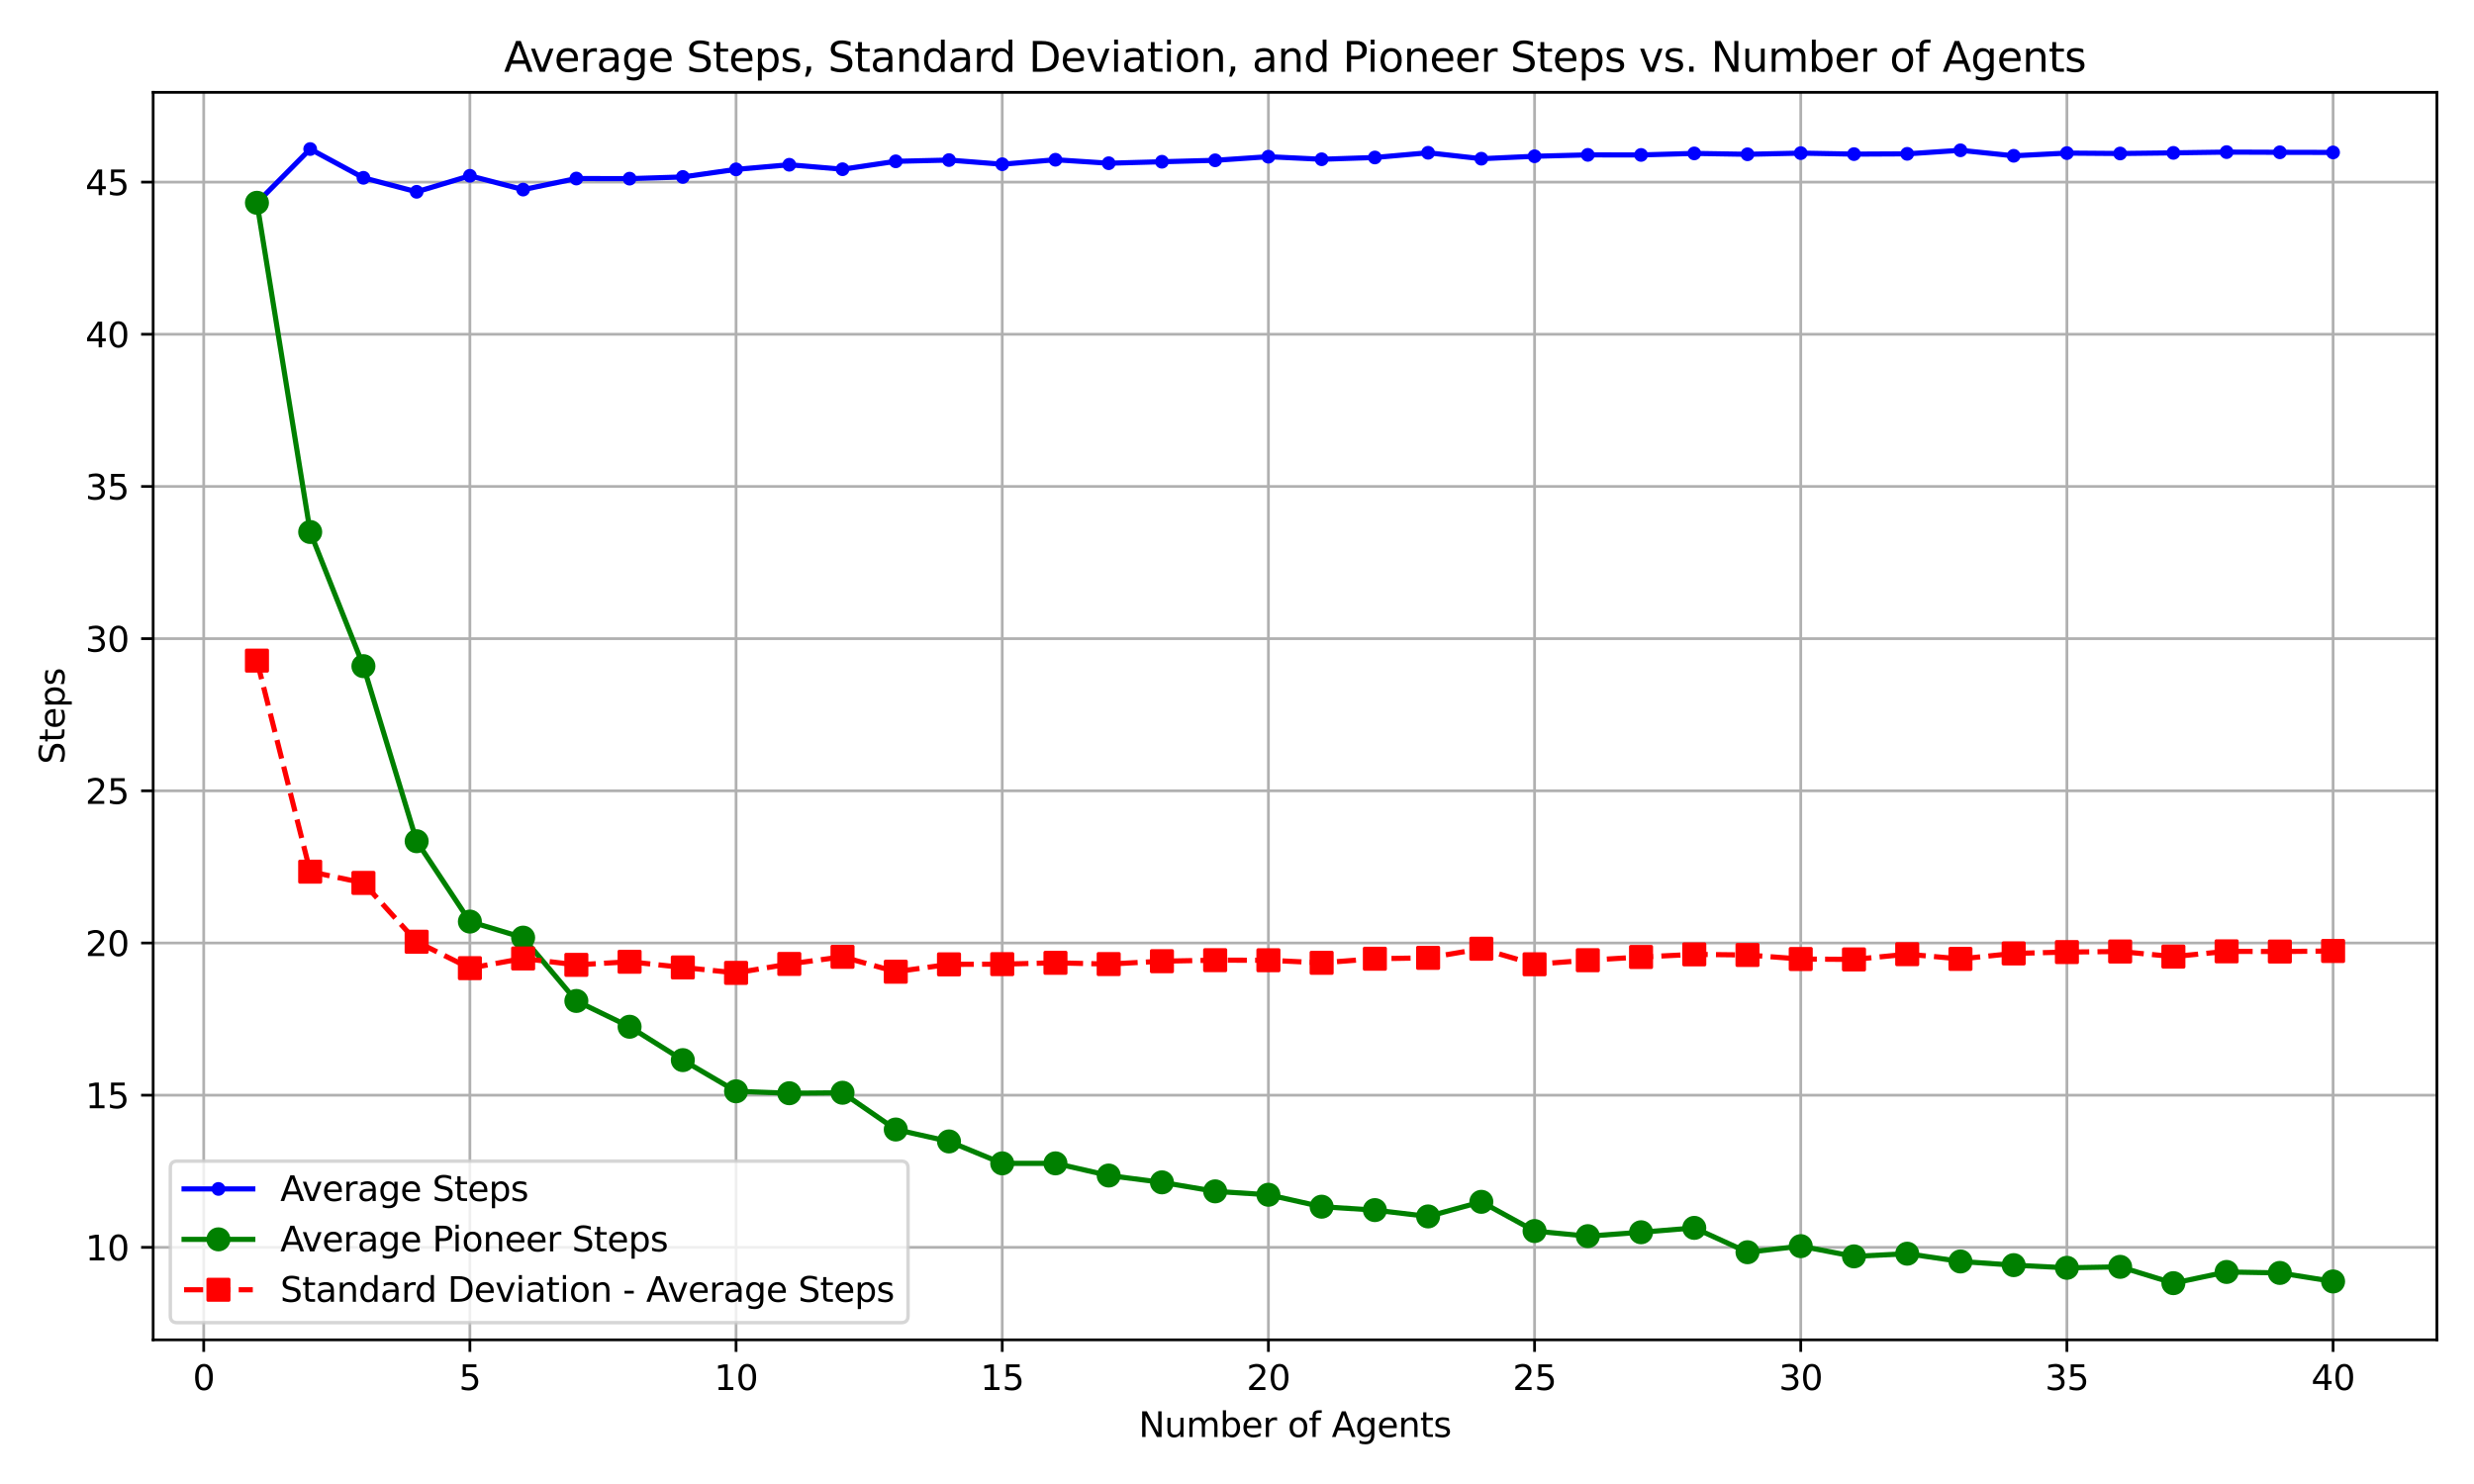 <?xml version="1.0" encoding="utf-8" standalone="no"?>
<!DOCTYPE svg PUBLIC "-//W3C//DTD SVG 1.1//EN"
  "http://www.w3.org/Graphics/SVG/1.1/DTD/svg11.dtd">
<svg xmlns:xlink="http://www.w3.org/1999/xlink" width="720pt" height="432pt" viewBox="0 0 720 432" xmlns="http://www.w3.org/2000/svg" version="1.1">
 <defs>
  <style type="text/css">*{stroke-linejoin: round; stroke-linecap: butt}</style>
 </defs>
 <g id="figure_1">
  <g id="patch_1">
   <path d="M 0 432 
L 720 432 
L 720 0 
L 0 0 
z
" style="fill: #ffffff"/>
  </g>
  <g id="axes_1">
   <g id="patch_2">
    <path d="M 44.57 390.04 
L 709.2 390.04 
L 709.2 26.88 
L 44.57 26.88 
z
" style="fill: #ffffff"/>
   </g>
   <g id="matplotlib.axis_1">
    <g id="xtick_1">
     <g id="line2d_1">
      <path d="M 59.288 390.04 
L 59.288 26.88 
" clip-path="url(#p407f8bd75a)" style="fill: none; stroke: #b0b0b0; stroke-width: 0.8; stroke-linecap: square"/>
     </g>
     <g id="line2d_2">
      <defs>
       <path id="m8f5882a521" d="M 0 0 
L 0 3.5 
" style="stroke: #000000; stroke-width: 0.8"/>
      </defs>
      <g>
       <use xlink:href="#m8f5882a521" x="59.288" y="390.04" style="stroke: #000000; stroke-width: 0.8"/>
      </g>
     </g>
     <g id="text_1">
      <!-- 0 -->
      <g transform="translate(56.107 404.638) scale(0.1 -0.1)">
       <defs>
        <path id="DejaVuSans-30" d="M 2034 4250 
Q 1547 4250 1301 3770 
Q 1056 3291 1056 2328 
Q 1056 1369 1301 889 
Q 1547 409 2034 409 
Q 2525 409 2770 889 
Q 3016 1369 3016 2328 
Q 3016 3291 2770 3770 
Q 2525 4250 2034 4250 
z
M 2034 4750 
Q 2819 4750 3233 4129 
Q 3647 3509 3647 2328 
Q 3647 1150 3233 529 
Q 2819 -91 2034 -91 
Q 1250 -91 836 529 
Q 422 1150 422 2328 
Q 422 3509 836 4129 
Q 1250 4750 2034 4750 
z
" transform="scale(0.016)"/>
       </defs>
       <use xlink:href="#DejaVuSans-30"/>
      </g>
     </g>
    </g>
    <g id="xtick_2">
     <g id="line2d_3">
      <path d="M 136.751 390.04 
L 136.751 26.88 
" clip-path="url(#p407f8bd75a)" style="fill: none; stroke: #b0b0b0; stroke-width: 0.8; stroke-linecap: square"/>
     </g>
     <g id="line2d_4">
      <g>
       <use xlink:href="#m8f5882a521" x="136.751" y="390.04" style="stroke: #000000; stroke-width: 0.8"/>
      </g>
     </g>
     <g id="text_2">
      <!-- 5 -->
      <g transform="translate(133.569 404.638) scale(0.1 -0.1)">
       <defs>
        <path id="DejaVuSans-35" d="M 691 4666 
L 3169 4666 
L 3169 4134 
L 1269 4134 
L 1269 2991 
Q 1406 3038 1543 3061 
Q 1681 3084 1819 3084 
Q 2600 3084 3056 2656 
Q 3513 2228 3513 1497 
Q 3513 744 3044 326 
Q 2575 -91 1722 -91 
Q 1428 -91 1123 -41 
Q 819 9 494 109 
L 494 744 
Q 775 591 1075 516 
Q 1375 441 1709 441 
Q 2250 441 2565 725 
Q 2881 1009 2881 1497 
Q 2881 1984 2565 2268 
Q 2250 2553 1709 2553 
Q 1456 2553 1204 2497 
Q 953 2441 691 2322 
L 691 4666 
z
" transform="scale(0.016)"/>
       </defs>
       <use xlink:href="#DejaVuSans-35"/>
      </g>
     </g>
    </g>
    <g id="xtick_3">
     <g id="line2d_5">
      <path d="M 214.213 390.04 
L 214.213 26.88 
" clip-path="url(#p407f8bd75a)" style="fill: none; stroke: #b0b0b0; stroke-width: 0.8; stroke-linecap: square"/>
     </g>
     <g id="line2d_6">
      <g>
       <use xlink:href="#m8f5882a521" x="214.213" y="390.04" style="stroke: #000000; stroke-width: 0.8"/>
      </g>
     </g>
     <g id="text_3">
      <!-- 10 -->
      <g transform="translate(207.851 404.638) scale(0.1 -0.1)">
       <defs>
        <path id="DejaVuSans-31" d="M 794 531 
L 1825 531 
L 1825 4091 
L 703 3866 
L 703 4441 
L 1819 4666 
L 2450 4666 
L 2450 531 
L 3481 531 
L 3481 0 
L 794 0 
L 794 531 
z
" transform="scale(0.016)"/>
       </defs>
       <use xlink:href="#DejaVuSans-31"/>
       <use xlink:href="#DejaVuSans-30" x="63.623"/>
      </g>
     </g>
    </g>
    <g id="xtick_4">
     <g id="line2d_7">
      <path d="M 291.676 390.04 
L 291.676 26.88 
" clip-path="url(#p407f8bd75a)" style="fill: none; stroke: #b0b0b0; stroke-width: 0.8; stroke-linecap: square"/>
     </g>
     <g id="line2d_8">
      <g>
       <use xlink:href="#m8f5882a521" x="291.676" y="390.04" style="stroke: #000000; stroke-width: 0.8"/>
      </g>
     </g>
     <g id="text_4">
      <!-- 15 -->
      <g transform="translate(285.314 404.638) scale(0.1 -0.1)">
       <use xlink:href="#DejaVuSans-31"/>
       <use xlink:href="#DejaVuSans-35" x="63.623"/>
      </g>
     </g>
    </g>
    <g id="xtick_5">
     <g id="line2d_9">
      <path d="M 369.139 390.04 
L 369.139 26.88 
" clip-path="url(#p407f8bd75a)" style="fill: none; stroke: #b0b0b0; stroke-width: 0.8; stroke-linecap: square"/>
     </g>
     <g id="line2d_10">
      <g>
       <use xlink:href="#m8f5882a521" x="369.139" y="390.04" style="stroke: #000000; stroke-width: 0.8"/>
      </g>
     </g>
     <g id="text_5">
      <!-- 20 -->
      <g transform="translate(362.776 404.638) scale(0.1 -0.1)">
       <defs>
        <path id="DejaVuSans-32" d="M 1228 531 
L 3431 531 
L 3431 0 
L 469 0 
L 469 531 
Q 828 903 1448 1529 
Q 2069 2156 2228 2338 
Q 2531 2678 2651 2914 
Q 2772 3150 2772 3378 
Q 2772 3750 2511 3984 
Q 2250 4219 1831 4219 
Q 1534 4219 1204 4116 
Q 875 4013 500 3803 
L 500 4441 
Q 881 4594 1212 4672 
Q 1544 4750 1819 4750 
Q 2544 4750 2975 4387 
Q 3406 4025 3406 3419 
Q 3406 3131 3298 2873 
Q 3191 2616 2906 2266 
Q 2828 2175 2409 1742 
Q 1991 1309 1228 531 
z
" transform="scale(0.016)"/>
       </defs>
       <use xlink:href="#DejaVuSans-32"/>
       <use xlink:href="#DejaVuSans-30" x="63.623"/>
      </g>
     </g>
    </g>
    <g id="xtick_6">
     <g id="line2d_11">
      <path d="M 446.601 390.04 
L 446.601 26.88 
" clip-path="url(#p407f8bd75a)" style="fill: none; stroke: #b0b0b0; stroke-width: 0.8; stroke-linecap: square"/>
     </g>
     <g id="line2d_12">
      <g>
       <use xlink:href="#m8f5882a521" x="446.601" y="390.04" style="stroke: #000000; stroke-width: 0.8"/>
      </g>
     </g>
     <g id="text_6">
      <!-- 25 -->
      <g transform="translate(440.239 404.638) scale(0.1 -0.1)">
       <use xlink:href="#DejaVuSans-32"/>
       <use xlink:href="#DejaVuSans-35" x="63.623"/>
      </g>
     </g>
    </g>
    <g id="xtick_7">
     <g id="line2d_13">
      <path d="M 524.064 390.04 
L 524.064 26.88 
" clip-path="url(#p407f8bd75a)" style="fill: none; stroke: #b0b0b0; stroke-width: 0.8; stroke-linecap: square"/>
     </g>
     <g id="line2d_14">
      <g>
       <use xlink:href="#m8f5882a521" x="524.064" y="390.04" style="stroke: #000000; stroke-width: 0.8"/>
      </g>
     </g>
     <g id="text_7">
      <!-- 30 -->
      <g transform="translate(517.702 404.638) scale(0.1 -0.1)">
       <defs>
        <path id="DejaVuSans-33" d="M 2597 2516 
Q 3050 2419 3304 2112 
Q 3559 1806 3559 1356 
Q 3559 666 3084 287 
Q 2609 -91 1734 -91 
Q 1441 -91 1130 -33 
Q 819 25 488 141 
L 488 750 
Q 750 597 1062 519 
Q 1375 441 1716 441 
Q 2309 441 2620 675 
Q 2931 909 2931 1356 
Q 2931 1769 2642 2001 
Q 2353 2234 1838 2234 
L 1294 2234 
L 1294 2753 
L 1863 2753 
Q 2328 2753 2575 2939 
Q 2822 3125 2822 3475 
Q 2822 3834 2567 4026 
Q 2313 4219 1838 4219 
Q 1578 4219 1281 4162 
Q 984 4106 628 3988 
L 628 4550 
Q 988 4650 1302 4700 
Q 1616 4750 1894 4750 
Q 2613 4750 3031 4423 
Q 3450 4097 3450 3541 
Q 3450 3153 3228 2886 
Q 3006 2619 2597 2516 
z
" transform="scale(0.016)"/>
       </defs>
       <use xlink:href="#DejaVuSans-33"/>
       <use xlink:href="#DejaVuSans-30" x="63.623"/>
      </g>
     </g>
    </g>
    <g id="xtick_8">
     <g id="line2d_15">
      <path d="M 601.527 390.04 
L 601.527 26.88 
" clip-path="url(#p407f8bd75a)" style="fill: none; stroke: #b0b0b0; stroke-width: 0.8; stroke-linecap: square"/>
     </g>
     <g id="line2d_16">
      <g>
       <use xlink:href="#m8f5882a521" x="601.527" y="390.04" style="stroke: #000000; stroke-width: 0.8"/>
      </g>
     </g>
     <g id="text_8">
      <!-- 35 -->
      <g transform="translate(595.164 404.638) scale(0.1 -0.1)">
       <use xlink:href="#DejaVuSans-33"/>
       <use xlink:href="#DejaVuSans-35" x="63.623"/>
      </g>
     </g>
    </g>
    <g id="xtick_9">
     <g id="line2d_17">
      <path d="M 678.99 390.04 
L 678.99 26.88 
" clip-path="url(#p407f8bd75a)" style="fill: none; stroke: #b0b0b0; stroke-width: 0.8; stroke-linecap: square"/>
     </g>
     <g id="line2d_18">
      <g>
       <use xlink:href="#m8f5882a521" x="678.99" y="390.04" style="stroke: #000000; stroke-width: 0.8"/>
      </g>
     </g>
     <g id="text_9">
      <!-- 40 -->
      <g transform="translate(672.627 404.638) scale(0.1 -0.1)">
       <defs>
        <path id="DejaVuSans-34" d="M 2419 4116 
L 825 1625 
L 2419 1625 
L 2419 4116 
z
M 2253 4666 
L 3047 4666 
L 3047 1625 
L 3713 1625 
L 3713 1100 
L 3047 1100 
L 3047 0 
L 2419 0 
L 2419 1100 
L 313 1100 
L 313 1709 
L 2253 4666 
z
" transform="scale(0.016)"/>
       </defs>
       <use xlink:href="#DejaVuSans-34"/>
       <use xlink:href="#DejaVuSans-30" x="63.623"/>
      </g>
     </g>
    </g>
    <g id="text_10">
     <!-- Number of Agents -->
     <g transform="translate(331.397 418.317) scale(0.1 -0.1)">
      <defs>
       <path id="DejaVuSans-4e" d="M 628 4666 
L 1478 4666 
L 3547 763 
L 3547 4666 
L 4159 4666 
L 4159 0 
L 3309 0 
L 1241 3903 
L 1241 0 
L 628 0 
L 628 4666 
z
" transform="scale(0.016)"/>
       <path id="DejaVuSans-75" d="M 544 1381 
L 544 3500 
L 1119 3500 
L 1119 1403 
Q 1119 906 1312 657 
Q 1506 409 1894 409 
Q 2359 409 2629 706 
Q 2900 1003 2900 1516 
L 2900 3500 
L 3475 3500 
L 3475 0 
L 2900 0 
L 2900 538 
Q 2691 219 2414 64 
Q 2138 -91 1772 -91 
Q 1169 -91 856 284 
Q 544 659 544 1381 
z
M 1991 3584 
L 1991 3584 
z
" transform="scale(0.016)"/>
       <path id="DejaVuSans-6d" d="M 3328 2828 
Q 3544 3216 3844 3400 
Q 4144 3584 4550 3584 
Q 5097 3584 5394 3201 
Q 5691 2819 5691 2113 
L 5691 0 
L 5113 0 
L 5113 2094 
Q 5113 2597 4934 2840 
Q 4756 3084 4391 3084 
Q 3944 3084 3684 2787 
Q 3425 2491 3425 1978 
L 3425 0 
L 2847 0 
L 2847 2094 
Q 2847 2600 2669 2842 
Q 2491 3084 2119 3084 
Q 1678 3084 1418 2786 
Q 1159 2488 1159 1978 
L 1159 0 
L 581 0 
L 581 3500 
L 1159 3500 
L 1159 2956 
Q 1356 3278 1631 3431 
Q 1906 3584 2284 3584 
Q 2666 3584 2933 3390 
Q 3200 3197 3328 2828 
z
" transform="scale(0.016)"/>
       <path id="DejaVuSans-62" d="M 3116 1747 
Q 3116 2381 2855 2742 
Q 2594 3103 2138 3103 
Q 1681 3103 1420 2742 
Q 1159 2381 1159 1747 
Q 1159 1113 1420 752 
Q 1681 391 2138 391 
Q 2594 391 2855 752 
Q 3116 1113 3116 1747 
z
M 1159 2969 
Q 1341 3281 1617 3432 
Q 1894 3584 2278 3584 
Q 2916 3584 3314 3078 
Q 3713 2572 3713 1747 
Q 3713 922 3314 415 
Q 2916 -91 2278 -91 
Q 1894 -91 1617 61 
Q 1341 213 1159 525 
L 1159 0 
L 581 0 
L 581 4863 
L 1159 4863 
L 1159 2969 
z
" transform="scale(0.016)"/>
       <path id="DejaVuSans-65" d="M 3597 1894 
L 3597 1613 
L 953 1613 
Q 991 1019 1311 708 
Q 1631 397 2203 397 
Q 2534 397 2845 478 
Q 3156 559 3463 722 
L 3463 178 
Q 3153 47 2828 -22 
Q 2503 -91 2169 -91 
Q 1331 -91 842 396 
Q 353 884 353 1716 
Q 353 2575 817 3079 
Q 1281 3584 2069 3584 
Q 2775 3584 3186 3129 
Q 3597 2675 3597 1894 
z
M 3022 2063 
Q 3016 2534 2758 2815 
Q 2500 3097 2075 3097 
Q 1594 3097 1305 2825 
Q 1016 2553 972 2059 
L 3022 2063 
z
" transform="scale(0.016)"/>
       <path id="DejaVuSans-72" d="M 2631 2963 
Q 2534 3019 2420 3045 
Q 2306 3072 2169 3072 
Q 1681 3072 1420 2755 
Q 1159 2438 1159 1844 
L 1159 0 
L 581 0 
L 581 3500 
L 1159 3500 
L 1159 2956 
Q 1341 3275 1631 3429 
Q 1922 3584 2338 3584 
Q 2397 3584 2469 3576 
Q 2541 3569 2628 3553 
L 2631 2963 
z
" transform="scale(0.016)"/>
       <path id="DejaVuSans-20" transform="scale(0.016)"/>
       <path id="DejaVuSans-6f" d="M 1959 3097 
Q 1497 3097 1228 2736 
Q 959 2375 959 1747 
Q 959 1119 1226 758 
Q 1494 397 1959 397 
Q 2419 397 2687 759 
Q 2956 1122 2956 1747 
Q 2956 2369 2687 2733 
Q 2419 3097 1959 3097 
z
M 1959 3584 
Q 2709 3584 3137 3096 
Q 3566 2609 3566 1747 
Q 3566 888 3137 398 
Q 2709 -91 1959 -91 
Q 1206 -91 779 398 
Q 353 888 353 1747 
Q 353 2609 779 3096 
Q 1206 3584 1959 3584 
z
" transform="scale(0.016)"/>
       <path id="DejaVuSans-66" d="M 2375 4863 
L 2375 4384 
L 1825 4384 
Q 1516 4384 1395 4259 
Q 1275 4134 1275 3809 
L 1275 3500 
L 2222 3500 
L 2222 3053 
L 1275 3053 
L 1275 0 
L 697 0 
L 697 3053 
L 147 3053 
L 147 3500 
L 697 3500 
L 697 3744 
Q 697 4328 969 4595 
Q 1241 4863 1831 4863 
L 2375 4863 
z
" transform="scale(0.016)"/>
       <path id="DejaVuSans-41" d="M 2188 4044 
L 1331 1722 
L 3047 1722 
L 2188 4044 
z
M 1831 4666 
L 2547 4666 
L 4325 0 
L 3669 0 
L 3244 1197 
L 1141 1197 
L 716 0 
L 50 0 
L 1831 4666 
z
" transform="scale(0.016)"/>
       <path id="DejaVuSans-67" d="M 2906 1791 
Q 2906 2416 2648 2759 
Q 2391 3103 1925 3103 
Q 1463 3103 1205 2759 
Q 947 2416 947 1791 
Q 947 1169 1205 825 
Q 1463 481 1925 481 
Q 2391 481 2648 825 
Q 2906 1169 2906 1791 
z
M 3481 434 
Q 3481 -459 3084 -895 
Q 2688 -1331 1869 -1331 
Q 1566 -1331 1297 -1286 
Q 1028 -1241 775 -1147 
L 775 -588 
Q 1028 -725 1275 -790 
Q 1522 -856 1778 -856 
Q 2344 -856 2625 -561 
Q 2906 -266 2906 331 
L 2906 616 
Q 2728 306 2450 153 
Q 2172 0 1784 0 
Q 1141 0 747 490 
Q 353 981 353 1791 
Q 353 2603 747 3093 
Q 1141 3584 1784 3584 
Q 2172 3584 2450 3431 
Q 2728 3278 2906 2969 
L 2906 3500 
L 3481 3500 
L 3481 434 
z
" transform="scale(0.016)"/>
       <path id="DejaVuSans-6e" d="M 3513 2113 
L 3513 0 
L 2938 0 
L 2938 2094 
Q 2938 2591 2744 2837 
Q 2550 3084 2163 3084 
Q 1697 3084 1428 2787 
Q 1159 2491 1159 1978 
L 1159 0 
L 581 0 
L 581 3500 
L 1159 3500 
L 1159 2956 
Q 1366 3272 1645 3428 
Q 1925 3584 2291 3584 
Q 2894 3584 3203 3211 
Q 3513 2838 3513 2113 
z
" transform="scale(0.016)"/>
       <path id="DejaVuSans-74" d="M 1172 4494 
L 1172 3500 
L 2356 3500 
L 2356 3053 
L 1172 3053 
L 1172 1153 
Q 1172 725 1289 603 
Q 1406 481 1766 481 
L 2356 481 
L 2356 0 
L 1766 0 
Q 1100 0 847 248 
Q 594 497 594 1153 
L 594 3053 
L 172 3053 
L 172 3500 
L 594 3500 
L 594 4494 
L 1172 4494 
z
" transform="scale(0.016)"/>
       <path id="DejaVuSans-73" d="M 2834 3397 
L 2834 2853 
Q 2591 2978 2328 3040 
Q 2066 3103 1784 3103 
Q 1356 3103 1142 2972 
Q 928 2841 928 2578 
Q 928 2378 1081 2264 
Q 1234 2150 1697 2047 
L 1894 2003 
Q 2506 1872 2764 1633 
Q 3022 1394 3022 966 
Q 3022 478 2636 193 
Q 2250 -91 1575 -91 
Q 1294 -91 989 -36 
Q 684 19 347 128 
L 347 722 
Q 666 556 975 473 
Q 1284 391 1588 391 
Q 1994 391 2212 530 
Q 2431 669 2431 922 
Q 2431 1156 2273 1281 
Q 2116 1406 1581 1522 
L 1381 1569 
Q 847 1681 609 1914 
Q 372 2147 372 2553 
Q 372 3047 722 3315 
Q 1072 3584 1716 3584 
Q 2034 3584 2315 3537 
Q 2597 3491 2834 3397 
z
" transform="scale(0.016)"/>
      </defs>
      <use xlink:href="#DejaVuSans-4e"/>
      <use xlink:href="#DejaVuSans-75" x="74.805"/>
      <use xlink:href="#DejaVuSans-6d" x="138.184"/>
      <use xlink:href="#DejaVuSans-62" x="235.596"/>
      <use xlink:href="#DejaVuSans-65" x="299.072"/>
      <use xlink:href="#DejaVuSans-72" x="360.596"/>
      <use xlink:href="#DejaVuSans-20" x="401.709"/>
      <use xlink:href="#DejaVuSans-6f" x="433.496"/>
      <use xlink:href="#DejaVuSans-66" x="494.678"/>
      <use xlink:href="#DejaVuSans-20" x="529.883"/>
      <use xlink:href="#DejaVuSans-41" x="561.67"/>
      <use xlink:href="#DejaVuSans-67" x="630.078"/>
      <use xlink:href="#DejaVuSans-65" x="693.555"/>
      <use xlink:href="#DejaVuSans-6e" x="755.078"/>
      <use xlink:href="#DejaVuSans-74" x="818.457"/>
      <use xlink:href="#DejaVuSans-73" x="857.666"/>
     </g>
    </g>
   </g>
   <g id="matplotlib.axis_2">
    <g id="ytick_1">
     <g id="line2d_19">
      <path d="M 44.57 363.113 
L 709.2 363.113 
" clip-path="url(#p407f8bd75a)" style="fill: none; stroke: #b0b0b0; stroke-width: 0.8; stroke-linecap: square"/>
     </g>
     <g id="line2d_20">
      <defs>
       <path id="maeb63a61d4" d="M 0 0 
L -3.5 0 
" style="stroke: #000000; stroke-width: 0.8"/>
      </defs>
      <g>
       <use xlink:href="#maeb63a61d4" x="44.57" y="363.113" style="stroke: #000000; stroke-width: 0.8"/>
      </g>
     </g>
     <g id="text_11">
      <!-- 10 -->
      <g transform="translate(24.845 366.912) scale(0.1 -0.1)">
       <use xlink:href="#DejaVuSans-31"/>
       <use xlink:href="#DejaVuSans-30" x="63.623"/>
      </g>
     </g>
    </g>
    <g id="ytick_2">
     <g id="line2d_21">
      <path d="M 44.57 318.813 
L 709.2 318.813 
" clip-path="url(#p407f8bd75a)" style="fill: none; stroke: #b0b0b0; stroke-width: 0.8; stroke-linecap: square"/>
     </g>
     <g id="line2d_22">
      <g>
       <use xlink:href="#maeb63a61d4" x="44.57" y="318.813" style="stroke: #000000; stroke-width: 0.8"/>
      </g>
     </g>
     <g id="text_12">
      <!-- 15 -->
      <g transform="translate(24.845 322.612) scale(0.1 -0.1)">
       <use xlink:href="#DejaVuSans-31"/>
       <use xlink:href="#DejaVuSans-35" x="63.623"/>
      </g>
     </g>
    </g>
    <g id="ytick_3">
     <g id="line2d_23">
      <path d="M 44.57 274.512 
L 709.2 274.512 
" clip-path="url(#p407f8bd75a)" style="fill: none; stroke: #b0b0b0; stroke-width: 0.8; stroke-linecap: square"/>
     </g>
     <g id="line2d_24">
      <g>
       <use xlink:href="#maeb63a61d4" x="44.57" y="274.512" style="stroke: #000000; stroke-width: 0.8"/>
      </g>
     </g>
     <g id="text_13">
      <!-- 20 -->
      <g transform="translate(24.845 278.311) scale(0.1 -0.1)">
       <use xlink:href="#DejaVuSans-32"/>
       <use xlink:href="#DejaVuSans-30" x="63.623"/>
      </g>
     </g>
    </g>
    <g id="ytick_4">
     <g id="line2d_25">
      <path d="M 44.57 230.212 
L 709.2 230.212 
" clip-path="url(#p407f8bd75a)" style="fill: none; stroke: #b0b0b0; stroke-width: 0.8; stroke-linecap: square"/>
     </g>
     <g id="line2d_26">
      <g>
       <use xlink:href="#maeb63a61d4" x="44.57" y="230.212" style="stroke: #000000; stroke-width: 0.8"/>
      </g>
     </g>
     <g id="text_14">
      <!-- 25 -->
      <g transform="translate(24.845 234.011) scale(0.1 -0.1)">
       <use xlink:href="#DejaVuSans-32"/>
       <use xlink:href="#DejaVuSans-35" x="63.623"/>
      </g>
     </g>
    </g>
    <g id="ytick_5">
     <g id="line2d_27">
      <path d="M 44.57 185.911 
L 709.2 185.911 
" clip-path="url(#p407f8bd75a)" style="fill: none; stroke: #b0b0b0; stroke-width: 0.8; stroke-linecap: square"/>
     </g>
     <g id="line2d_28">
      <g>
       <use xlink:href="#maeb63a61d4" x="44.57" y="185.911" style="stroke: #000000; stroke-width: 0.8"/>
      </g>
     </g>
     <g id="text_15">
      <!-- 30 -->
      <g transform="translate(24.845 189.71) scale(0.1 -0.1)">
       <use xlink:href="#DejaVuSans-33"/>
       <use xlink:href="#DejaVuSans-30" x="63.623"/>
      </g>
     </g>
    </g>
    <g id="ytick_6">
     <g id="line2d_29">
      <path d="M 44.57 141.61 
L 709.2 141.61 
" clip-path="url(#p407f8bd75a)" style="fill: none; stroke: #b0b0b0; stroke-width: 0.8; stroke-linecap: square"/>
     </g>
     <g id="line2d_30">
      <g>
       <use xlink:href="#maeb63a61d4" x="44.57" y="141.61" style="stroke: #000000; stroke-width: 0.8"/>
      </g>
     </g>
     <g id="text_16">
      <!-- 35 -->
      <g transform="translate(24.845 145.41) scale(0.1 -0.1)">
       <use xlink:href="#DejaVuSans-33"/>
       <use xlink:href="#DejaVuSans-35" x="63.623"/>
      </g>
     </g>
    </g>
    <g id="ytick_7">
     <g id="line2d_31">
      <path d="M 44.57 97.31 
L 709.2 97.31 
" clip-path="url(#p407f8bd75a)" style="fill: none; stroke: #b0b0b0; stroke-width: 0.8; stroke-linecap: square"/>
     </g>
     <g id="line2d_32">
      <g>
       <use xlink:href="#maeb63a61d4" x="44.57" y="97.31" style="stroke: #000000; stroke-width: 0.8"/>
      </g>
     </g>
     <g id="text_17">
      <!-- 40 -->
      <g transform="translate(24.845 101.109) scale(0.1 -0.1)">
       <use xlink:href="#DejaVuSans-34"/>
       <use xlink:href="#DejaVuSans-30" x="63.623"/>
      </g>
     </g>
    </g>
    <g id="ytick_8">
     <g id="line2d_33">
      <path d="M 44.57 53.009 
L 709.2 53.009 
" clip-path="url(#p407f8bd75a)" style="fill: none; stroke: #b0b0b0; stroke-width: 0.8; stroke-linecap: square"/>
     </g>
     <g id="line2d_34">
      <g>
       <use xlink:href="#maeb63a61d4" x="44.57" y="53.009" style="stroke: #000000; stroke-width: 0.8"/>
      </g>
     </g>
     <g id="text_18">
      <!-- 45 -->
      <g transform="translate(24.845 56.809) scale(0.1 -0.1)">
       <use xlink:href="#DejaVuSans-34"/>
       <use xlink:href="#DejaVuSans-35" x="63.623"/>
      </g>
     </g>
    </g>
    <g id="text_19">
     <!-- Steps -->
     <g transform="translate(18.765 222.45) rotate(-90) scale(0.1 -0.1)">
      <defs>
       <path id="DejaVuSans-53" d="M 3425 4513 
L 3425 3897 
Q 3066 4069 2747 4153 
Q 2428 4238 2131 4238 
Q 1616 4238 1336 4038 
Q 1056 3838 1056 3469 
Q 1056 3159 1242 3001 
Q 1428 2844 1947 2747 
L 2328 2669 
Q 3034 2534 3370 2195 
Q 3706 1856 3706 1288 
Q 3706 609 3251 259 
Q 2797 -91 1919 -91 
Q 1588 -91 1214 -16 
Q 841 59 441 206 
L 441 856 
Q 825 641 1194 531 
Q 1563 422 1919 422 
Q 2459 422 2753 634 
Q 3047 847 3047 1241 
Q 3047 1584 2836 1778 
Q 2625 1972 2144 2069 
L 1759 2144 
Q 1053 2284 737 2584 
Q 422 2884 422 3419 
Q 422 4038 858 4394 
Q 1294 4750 2059 4750 
Q 2388 4750 2728 4690 
Q 3069 4631 3425 4513 
z
" transform="scale(0.016)"/>
       <path id="DejaVuSans-70" d="M 1159 525 
L 1159 -1331 
L 581 -1331 
L 581 3500 
L 1159 3500 
L 1159 2969 
Q 1341 3281 1617 3432 
Q 1894 3584 2278 3584 
Q 2916 3584 3314 3078 
Q 3713 2572 3713 1747 
Q 3713 922 3314 415 
Q 2916 -91 2278 -91 
Q 1894 -91 1617 61 
Q 1341 213 1159 525 
z
M 3116 1747 
Q 3116 2381 2855 2742 
Q 2594 3103 2138 3103 
Q 1681 3103 1420 2742 
Q 1159 2381 1159 1747 
Q 1159 1113 1420 752 
Q 1681 391 2138 391 
Q 2594 391 2855 752 
Q 3116 1113 3116 1747 
z
" transform="scale(0.016)"/>
      </defs>
      <use xlink:href="#DejaVuSans-53"/>
      <use xlink:href="#DejaVuSans-74" x="63.477"/>
      <use xlink:href="#DejaVuSans-65" x="102.686"/>
      <use xlink:href="#DejaVuSans-70" x="164.209"/>
      <use xlink:href="#DejaVuSans-73" x="227.686"/>
     </g>
    </g>
   </g>
   <g id="line2d_35">
    <path d="M 74.78 59.034 
L 90.273 43.387 
L 105.766 51.757 
L 121.258 55.836 
L 136.751 51.174 
L 152.243 55.189 
L 167.736 51.971 
L 183.228 52.004 
L 198.721 51.513 
L 214.213 49.306 
L 229.706 47.961 
L 245.198 49.264 
L 260.691 46.963 
L 276.183 46.6 
L 291.676 47.809 
L 307.169 46.504 
L 322.661 47.514 
L 338.154 47.083 
L 353.646 46.667 
L 369.139 45.618 
L 384.631 46.363 
L 400.124 45.846 
L 415.616 44.473 
L 431.109 46.202 
L 446.601 45.49 
L 462.094 45.084 
L 477.587 45.104 
L 493.079 44.659 
L 508.572 44.915 
L 524.064 44.577 
L 539.557 44.863 
L 555.049 44.783 
L 570.542 43.756 
L 586.034 45.353 
L 601.527 44.566 
L 617.019 44.686 
L 632.512 44.501 
L 648.004 44.277 
L 663.497 44.337 
L 678.99 44.375 
" clip-path="url(#p407f8bd75a)" style="fill: none; stroke: #0000ff; stroke-width: 1.5; stroke-linecap: square"/>
    <defs>
     <path id="md46a1a0997" d="M 0 1.5 
C 0.398 1.5 0.779 1.342 1.061 1.061 
C 1.342 0.779 1.5 0.398 1.5 0 
C 1.5 -0.398 1.342 -0.779 1.061 -1.061 
C 0.779 -1.342 0.398 -1.5 0 -1.5 
C -0.398 -1.5 -0.779 -1.342 -1.061 -1.061 
C -1.342 -0.779 -1.5 -0.398 -1.5 0 
C -1.5 0.398 -1.342 0.779 -1.061 1.061 
C -0.779 1.342 -0.398 1.5 0 1.5 
z
" style="stroke: #0000ff"/>
    </defs>
    <g clip-path="url(#p407f8bd75a)">
     <use xlink:href="#md46a1a0997" x="74.78" y="59.034" style="fill: #0000ff; stroke: #0000ff"/>
     <use xlink:href="#md46a1a0997" x="90.273" y="43.387" style="fill: #0000ff; stroke: #0000ff"/>
     <use xlink:href="#md46a1a0997" x="105.766" y="51.757" style="fill: #0000ff; stroke: #0000ff"/>
     <use xlink:href="#md46a1a0997" x="121.258" y="55.836" style="fill: #0000ff; stroke: #0000ff"/>
     <use xlink:href="#md46a1a0997" x="136.751" y="51.174" style="fill: #0000ff; stroke: #0000ff"/>
     <use xlink:href="#md46a1a0997" x="152.243" y="55.189" style="fill: #0000ff; stroke: #0000ff"/>
     <use xlink:href="#md46a1a0997" x="167.736" y="51.971" style="fill: #0000ff; stroke: #0000ff"/>
     <use xlink:href="#md46a1a0997" x="183.228" y="52.004" style="fill: #0000ff; stroke: #0000ff"/>
     <use xlink:href="#md46a1a0997" x="198.721" y="51.513" style="fill: #0000ff; stroke: #0000ff"/>
     <use xlink:href="#md46a1a0997" x="214.213" y="49.306" style="fill: #0000ff; stroke: #0000ff"/>
     <use xlink:href="#md46a1a0997" x="229.706" y="47.961" style="fill: #0000ff; stroke: #0000ff"/>
     <use xlink:href="#md46a1a0997" x="245.198" y="49.264" style="fill: #0000ff; stroke: #0000ff"/>
     <use xlink:href="#md46a1a0997" x="260.691" y="46.963" style="fill: #0000ff; stroke: #0000ff"/>
     <use xlink:href="#md46a1a0997" x="276.183" y="46.6" style="fill: #0000ff; stroke: #0000ff"/>
     <use xlink:href="#md46a1a0997" x="291.676" y="47.809" style="fill: #0000ff; stroke: #0000ff"/>
     <use xlink:href="#md46a1a0997" x="307.169" y="46.504" style="fill: #0000ff; stroke: #0000ff"/>
     <use xlink:href="#md46a1a0997" x="322.661" y="47.514" style="fill: #0000ff; stroke: #0000ff"/>
     <use xlink:href="#md46a1a0997" x="338.154" y="47.083" style="fill: #0000ff; stroke: #0000ff"/>
     <use xlink:href="#md46a1a0997" x="353.646" y="46.667" style="fill: #0000ff; stroke: #0000ff"/>
     <use xlink:href="#md46a1a0997" x="369.139" y="45.618" style="fill: #0000ff; stroke: #0000ff"/>
     <use xlink:href="#md46a1a0997" x="384.631" y="46.363" style="fill: #0000ff; stroke: #0000ff"/>
     <use xlink:href="#md46a1a0997" x="400.124" y="45.846" style="fill: #0000ff; stroke: #0000ff"/>
     <use xlink:href="#md46a1a0997" x="415.616" y="44.473" style="fill: #0000ff; stroke: #0000ff"/>
     <use xlink:href="#md46a1a0997" x="431.109" y="46.202" style="fill: #0000ff; stroke: #0000ff"/>
     <use xlink:href="#md46a1a0997" x="446.601" y="45.49" style="fill: #0000ff; stroke: #0000ff"/>
     <use xlink:href="#md46a1a0997" x="462.094" y="45.084" style="fill: #0000ff; stroke: #0000ff"/>
     <use xlink:href="#md46a1a0997" x="477.587" y="45.104" style="fill: #0000ff; stroke: #0000ff"/>
     <use xlink:href="#md46a1a0997" x="493.079" y="44.659" style="fill: #0000ff; stroke: #0000ff"/>
     <use xlink:href="#md46a1a0997" x="508.572" y="44.915" style="fill: #0000ff; stroke: #0000ff"/>
     <use xlink:href="#md46a1a0997" x="524.064" y="44.577" style="fill: #0000ff; stroke: #0000ff"/>
     <use xlink:href="#md46a1a0997" x="539.557" y="44.863" style="fill: #0000ff; stroke: #0000ff"/>
     <use xlink:href="#md46a1a0997" x="555.049" y="44.783" style="fill: #0000ff; stroke: #0000ff"/>
     <use xlink:href="#md46a1a0997" x="570.542" y="43.756" style="fill: #0000ff; stroke: #0000ff"/>
     <use xlink:href="#md46a1a0997" x="586.034" y="45.353" style="fill: #0000ff; stroke: #0000ff"/>
     <use xlink:href="#md46a1a0997" x="601.527" y="44.566" style="fill: #0000ff; stroke: #0000ff"/>
     <use xlink:href="#md46a1a0997" x="617.019" y="44.686" style="fill: #0000ff; stroke: #0000ff"/>
     <use xlink:href="#md46a1a0997" x="632.512" y="44.501" style="fill: #0000ff; stroke: #0000ff"/>
     <use xlink:href="#md46a1a0997" x="648.004" y="44.277" style="fill: #0000ff; stroke: #0000ff"/>
     <use xlink:href="#md46a1a0997" x="663.497" y="44.337" style="fill: #0000ff; stroke: #0000ff"/>
     <use xlink:href="#md46a1a0997" x="678.99" y="44.375" style="fill: #0000ff; stroke: #0000ff"/>
    </g>
   </g>
   <g id="line2d_36">
    <path d="M 74.78 59.034 
L 90.273 154.865 
L 105.766 193.921 
L 121.258 244.884 
L 136.751 268.275 
L 152.243 272.953 
L 167.736 291.382 
L 183.228 298.895 
L 198.721 308.606 
L 214.213 317.679 
L 229.706 318.246 
L 245.198 318.104 
L 260.691 328.807 
L 276.183 332.28 
L 291.676 338.659 
L 307.169 338.659 
L 322.661 342.203 
L 338.154 344.188 
L 353.646 346.811 
L 369.139 347.803 
L 384.631 351.276 
L 400.124 352.268 
L 415.616 354.111 
L 431.109 349.859 
L 446.601 358.364 
L 462.094 359.853 
L 477.587 358.719 
L 493.079 357.443 
L 508.572 364.531 
L 524.064 362.759 
L 539.557 365.736 
L 555.049 364.956 
L 570.542 367.224 
L 586.034 368.288 
L 601.527 369.067 
L 617.019 368.784 
L 632.512 373.533 
L 648.004 370.272 
L 663.497 370.556 
L 678.99 373.037 
" clip-path="url(#p407f8bd75a)" style="fill: none; stroke: #008000; stroke-width: 1.5; stroke-linecap: square"/>
    <defs>
     <path id="m6d1f55e3a6" d="M 0 3 
C 0.796 3 1.559 2.684 2.121 2.121 
C 2.684 1.559 3 0.796 3 0 
C 3 -0.796 2.684 -1.559 2.121 -2.121 
C 1.559 -2.684 0.796 -3 0 -3 
C -0.796 -3 -1.559 -2.684 -2.121 -2.121 
C -2.684 -1.559 -3 -0.796 -3 0 
C -3 0.796 -2.684 1.559 -2.121 2.121 
C -1.559 2.684 -0.796 3 0 3 
z
" style="stroke: #008000"/>
    </defs>
    <g clip-path="url(#p407f8bd75a)">
     <use xlink:href="#m6d1f55e3a6" x="74.78" y="59.034" style="fill: #008000; stroke: #008000"/>
     <use xlink:href="#m6d1f55e3a6" x="90.273" y="154.865" style="fill: #008000; stroke: #008000"/>
     <use xlink:href="#m6d1f55e3a6" x="105.766" y="193.921" style="fill: #008000; stroke: #008000"/>
     <use xlink:href="#m6d1f55e3a6" x="121.258" y="244.884" style="fill: #008000; stroke: #008000"/>
     <use xlink:href="#m6d1f55e3a6" x="136.751" y="268.275" style="fill: #008000; stroke: #008000"/>
     <use xlink:href="#m6d1f55e3a6" x="152.243" y="272.953" style="fill: #008000; stroke: #008000"/>
     <use xlink:href="#m6d1f55e3a6" x="167.736" y="291.382" style="fill: #008000; stroke: #008000"/>
     <use xlink:href="#m6d1f55e3a6" x="183.228" y="298.895" style="fill: #008000; stroke: #008000"/>
     <use xlink:href="#m6d1f55e3a6" x="198.721" y="308.606" style="fill: #008000; stroke: #008000"/>
     <use xlink:href="#m6d1f55e3a6" x="214.213" y="317.679" style="fill: #008000; stroke: #008000"/>
     <use xlink:href="#m6d1f55e3a6" x="229.706" y="318.246" style="fill: #008000; stroke: #008000"/>
     <use xlink:href="#m6d1f55e3a6" x="245.198" y="318.104" style="fill: #008000; stroke: #008000"/>
     <use xlink:href="#m6d1f55e3a6" x="260.691" y="328.807" style="fill: #008000; stroke: #008000"/>
     <use xlink:href="#m6d1f55e3a6" x="276.183" y="332.28" style="fill: #008000; stroke: #008000"/>
     <use xlink:href="#m6d1f55e3a6" x="291.676" y="338.659" style="fill: #008000; stroke: #008000"/>
     <use xlink:href="#m6d1f55e3a6" x="307.169" y="338.659" style="fill: #008000; stroke: #008000"/>
     <use xlink:href="#m6d1f55e3a6" x="322.661" y="342.203" style="fill: #008000; stroke: #008000"/>
     <use xlink:href="#m6d1f55e3a6" x="338.154" y="344.188" style="fill: #008000; stroke: #008000"/>
     <use xlink:href="#m6d1f55e3a6" x="353.646" y="346.811" style="fill: #008000; stroke: #008000"/>
     <use xlink:href="#m6d1f55e3a6" x="369.139" y="347.803" style="fill: #008000; stroke: #008000"/>
     <use xlink:href="#m6d1f55e3a6" x="384.631" y="351.276" style="fill: #008000; stroke: #008000"/>
     <use xlink:href="#m6d1f55e3a6" x="400.124" y="352.268" style="fill: #008000; stroke: #008000"/>
     <use xlink:href="#m6d1f55e3a6" x="415.616" y="354.111" style="fill: #008000; stroke: #008000"/>
     <use xlink:href="#m6d1f55e3a6" x="431.109" y="349.859" style="fill: #008000; stroke: #008000"/>
     <use xlink:href="#m6d1f55e3a6" x="446.601" y="358.364" style="fill: #008000; stroke: #008000"/>
     <use xlink:href="#m6d1f55e3a6" x="462.094" y="359.853" style="fill: #008000; stroke: #008000"/>
     <use xlink:href="#m6d1f55e3a6" x="477.587" y="358.719" style="fill: #008000; stroke: #008000"/>
     <use xlink:href="#m6d1f55e3a6" x="493.079" y="357.443" style="fill: #008000; stroke: #008000"/>
     <use xlink:href="#m6d1f55e3a6" x="508.572" y="364.531" style="fill: #008000; stroke: #008000"/>
     <use xlink:href="#m6d1f55e3a6" x="524.064" y="362.759" style="fill: #008000; stroke: #008000"/>
     <use xlink:href="#m6d1f55e3a6" x="539.557" y="365.736" style="fill: #008000; stroke: #008000"/>
     <use xlink:href="#m6d1f55e3a6" x="555.049" y="364.956" style="fill: #008000; stroke: #008000"/>
     <use xlink:href="#m6d1f55e3a6" x="570.542" y="367.224" style="fill: #008000; stroke: #008000"/>
     <use xlink:href="#m6d1f55e3a6" x="586.034" y="368.288" style="fill: #008000; stroke: #008000"/>
     <use xlink:href="#m6d1f55e3a6" x="601.527" y="369.067" style="fill: #008000; stroke: #008000"/>
     <use xlink:href="#m6d1f55e3a6" x="617.019" y="368.784" style="fill: #008000; stroke: #008000"/>
     <use xlink:href="#m6d1f55e3a6" x="632.512" y="373.533" style="fill: #008000; stroke: #008000"/>
     <use xlink:href="#m6d1f55e3a6" x="648.004" y="370.272" style="fill: #008000; stroke: #008000"/>
     <use xlink:href="#m6d1f55e3a6" x="663.497" y="370.556" style="fill: #008000; stroke: #008000"/>
     <use xlink:href="#m6d1f55e3a6" x="678.99" y="373.037" style="fill: #008000; stroke: #008000"/>
    </g>
   </g>
   <g id="line2d_37">
    <path d="M 74.78 192.31 
L 90.273 253.748 
L 105.766 257.02 
L 121.258 274.147 
L 136.751 281.834 
L 152.243 279.014 
L 167.736 280.875 
L 183.228 279.971 
L 198.721 281.625 
L 214.213 283.209 
L 229.706 280.608 
L 245.198 278.53 
L 260.691 282.869 
L 276.183 280.731 
L 291.676 280.663 
L 307.169 280.285 
L 322.661 280.646 
L 338.154 279.809 
L 353.646 279.512 
L 369.139 279.535 
L 384.631 280.279 
L 400.124 279.089 
L 415.616 278.833 
L 431.109 276.184 
L 446.601 280.705 
L 462.094 279.527 
L 477.587 278.586 
L 493.079 277.822 
L 508.572 278 
L 524.064 279.174 
L 539.557 279.296 
L 555.049 277.768 
L 570.542 279.144 
L 586.034 277.547 
L 601.527 277.15 
L 617.019 276.986 
L 632.512 278.464 
L 648.004 276.942 
L 663.497 277.001 
L 678.99 276.832 
" clip-path="url(#p407f8bd75a)" style="fill: none; stroke-dasharray: 5.55,2.4; stroke-dashoffset: 0; stroke: #ff0000; stroke-width: 1.5"/>
    <defs>
     <path id="m7b3d0b5265" d="M -3 3 
L 3 3 
L 3 -3 
L -3 -3 
z
" style="stroke: #ff0000; stroke-linejoin: miter"/>
    </defs>
    <g clip-path="url(#p407f8bd75a)">
     <use xlink:href="#m7b3d0b5265" x="74.78" y="192.31" style="fill: #ff0000; stroke: #ff0000; stroke-linejoin: miter"/>
     <use xlink:href="#m7b3d0b5265" x="90.273" y="253.748" style="fill: #ff0000; stroke: #ff0000; stroke-linejoin: miter"/>
     <use xlink:href="#m7b3d0b5265" x="105.766" y="257.02" style="fill: #ff0000; stroke: #ff0000; stroke-linejoin: miter"/>
     <use xlink:href="#m7b3d0b5265" x="121.258" y="274.147" style="fill: #ff0000; stroke: #ff0000; stroke-linejoin: miter"/>
     <use xlink:href="#m7b3d0b5265" x="136.751" y="281.834" style="fill: #ff0000; stroke: #ff0000; stroke-linejoin: miter"/>
     <use xlink:href="#m7b3d0b5265" x="152.243" y="279.014" style="fill: #ff0000; stroke: #ff0000; stroke-linejoin: miter"/>
     <use xlink:href="#m7b3d0b5265" x="167.736" y="280.875" style="fill: #ff0000; stroke: #ff0000; stroke-linejoin: miter"/>
     <use xlink:href="#m7b3d0b5265" x="183.228" y="279.971" style="fill: #ff0000; stroke: #ff0000; stroke-linejoin: miter"/>
     <use xlink:href="#m7b3d0b5265" x="198.721" y="281.625" style="fill: #ff0000; stroke: #ff0000; stroke-linejoin: miter"/>
     <use xlink:href="#m7b3d0b5265" x="214.213" y="283.209" style="fill: #ff0000; stroke: #ff0000; stroke-linejoin: miter"/>
     <use xlink:href="#m7b3d0b5265" x="229.706" y="280.608" style="fill: #ff0000; stroke: #ff0000; stroke-linejoin: miter"/>
     <use xlink:href="#m7b3d0b5265" x="245.198" y="278.53" style="fill: #ff0000; stroke: #ff0000; stroke-linejoin: miter"/>
     <use xlink:href="#m7b3d0b5265" x="260.691" y="282.869" style="fill: #ff0000; stroke: #ff0000; stroke-linejoin: miter"/>
     <use xlink:href="#m7b3d0b5265" x="276.183" y="280.731" style="fill: #ff0000; stroke: #ff0000; stroke-linejoin: miter"/>
     <use xlink:href="#m7b3d0b5265" x="291.676" y="280.663" style="fill: #ff0000; stroke: #ff0000; stroke-linejoin: miter"/>
     <use xlink:href="#m7b3d0b5265" x="307.169" y="280.285" style="fill: #ff0000; stroke: #ff0000; stroke-linejoin: miter"/>
     <use xlink:href="#m7b3d0b5265" x="322.661" y="280.646" style="fill: #ff0000; stroke: #ff0000; stroke-linejoin: miter"/>
     <use xlink:href="#m7b3d0b5265" x="338.154" y="279.809" style="fill: #ff0000; stroke: #ff0000; stroke-linejoin: miter"/>
     <use xlink:href="#m7b3d0b5265" x="353.646" y="279.512" style="fill: #ff0000; stroke: #ff0000; stroke-linejoin: miter"/>
     <use xlink:href="#m7b3d0b5265" x="369.139" y="279.535" style="fill: #ff0000; stroke: #ff0000; stroke-linejoin: miter"/>
     <use xlink:href="#m7b3d0b5265" x="384.631" y="280.279" style="fill: #ff0000; stroke: #ff0000; stroke-linejoin: miter"/>
     <use xlink:href="#m7b3d0b5265" x="400.124" y="279.089" style="fill: #ff0000; stroke: #ff0000; stroke-linejoin: miter"/>
     <use xlink:href="#m7b3d0b5265" x="415.616" y="278.833" style="fill: #ff0000; stroke: #ff0000; stroke-linejoin: miter"/>
     <use xlink:href="#m7b3d0b5265" x="431.109" y="276.184" style="fill: #ff0000; stroke: #ff0000; stroke-linejoin: miter"/>
     <use xlink:href="#m7b3d0b5265" x="446.601" y="280.705" style="fill: #ff0000; stroke: #ff0000; stroke-linejoin: miter"/>
     <use xlink:href="#m7b3d0b5265" x="462.094" y="279.527" style="fill: #ff0000; stroke: #ff0000; stroke-linejoin: miter"/>
     <use xlink:href="#m7b3d0b5265" x="477.587" y="278.586" style="fill: #ff0000; stroke: #ff0000; stroke-linejoin: miter"/>
     <use xlink:href="#m7b3d0b5265" x="493.079" y="277.822" style="fill: #ff0000; stroke: #ff0000; stroke-linejoin: miter"/>
     <use xlink:href="#m7b3d0b5265" x="508.572" y="278" style="fill: #ff0000; stroke: #ff0000; stroke-linejoin: miter"/>
     <use xlink:href="#m7b3d0b5265" x="524.064" y="279.174" style="fill: #ff0000; stroke: #ff0000; stroke-linejoin: miter"/>
     <use xlink:href="#m7b3d0b5265" x="539.557" y="279.296" style="fill: #ff0000; stroke: #ff0000; stroke-linejoin: miter"/>
     <use xlink:href="#m7b3d0b5265" x="555.049" y="277.768" style="fill: #ff0000; stroke: #ff0000; stroke-linejoin: miter"/>
     <use xlink:href="#m7b3d0b5265" x="570.542" y="279.144" style="fill: #ff0000; stroke: #ff0000; stroke-linejoin: miter"/>
     <use xlink:href="#m7b3d0b5265" x="586.034" y="277.547" style="fill: #ff0000; stroke: #ff0000; stroke-linejoin: miter"/>
     <use xlink:href="#m7b3d0b5265" x="601.527" y="277.15" style="fill: #ff0000; stroke: #ff0000; stroke-linejoin: miter"/>
     <use xlink:href="#m7b3d0b5265" x="617.019" y="276.986" style="fill: #ff0000; stroke: #ff0000; stroke-linejoin: miter"/>
     <use xlink:href="#m7b3d0b5265" x="632.512" y="278.464" style="fill: #ff0000; stroke: #ff0000; stroke-linejoin: miter"/>
     <use xlink:href="#m7b3d0b5265" x="648.004" y="276.942" style="fill: #ff0000; stroke: #ff0000; stroke-linejoin: miter"/>
     <use xlink:href="#m7b3d0b5265" x="663.497" y="277.001" style="fill: #ff0000; stroke: #ff0000; stroke-linejoin: miter"/>
     <use xlink:href="#m7b3d0b5265" x="678.99" y="276.832" style="fill: #ff0000; stroke: #ff0000; stroke-linejoin: miter"/>
    </g>
   </g>
   <g id="patch_3">
    <path d="M 44.57 390.04 
L 44.57 26.88 
" style="fill: none; stroke: #000000; stroke-width: 0.8; stroke-linejoin: miter; stroke-linecap: square"/>
   </g>
   <g id="patch_4">
    <path d="M 709.2 390.04 
L 709.2 26.88 
" style="fill: none; stroke: #000000; stroke-width: 0.8; stroke-linejoin: miter; stroke-linecap: square"/>
   </g>
   <g id="patch_5">
    <path d="M 44.57 390.04 
L 709.2 390.04 
" style="fill: none; stroke: #000000; stroke-width: 0.8; stroke-linejoin: miter; stroke-linecap: square"/>
   </g>
   <g id="patch_6">
    <path d="M 44.57 26.88 
L 709.2 26.88 
" style="fill: none; stroke: #000000; stroke-width: 0.8; stroke-linejoin: miter; stroke-linecap: square"/>
   </g>
   <g id="text_20">
    <!-- Average Steps, Standard Deviation, and Pioneer Steps vs. Number of Agents -->
    <g transform="translate(146.673 20.88) scale(0.12 -0.12)">
     <defs>
      <path id="DejaVuSans-76" d="M 191 3500 
L 800 3500 
L 1894 563 
L 2988 3500 
L 3597 3500 
L 2284 0 
L 1503 0 
L 191 3500 
z
" transform="scale(0.016)"/>
      <path id="DejaVuSans-61" d="M 2194 1759 
Q 1497 1759 1228 1600 
Q 959 1441 959 1056 
Q 959 750 1161 570 
Q 1363 391 1709 391 
Q 2188 391 2477 730 
Q 2766 1069 2766 1631 
L 2766 1759 
L 2194 1759 
z
M 3341 1997 
L 3341 0 
L 2766 0 
L 2766 531 
Q 2569 213 2275 61 
Q 1981 -91 1556 -91 
Q 1019 -91 701 211 
Q 384 513 384 1019 
Q 384 1609 779 1909 
Q 1175 2209 1959 2209 
L 2766 2209 
L 2766 2266 
Q 2766 2663 2505 2880 
Q 2244 3097 1772 3097 
Q 1472 3097 1187 3025 
Q 903 2953 641 2809 
L 641 3341 
Q 956 3463 1253 3523 
Q 1550 3584 1831 3584 
Q 2591 3584 2966 3190 
Q 3341 2797 3341 1997 
z
" transform="scale(0.016)"/>
      <path id="DejaVuSans-2c" d="M 750 794 
L 1409 794 
L 1409 256 
L 897 -744 
L 494 -744 
L 750 256 
L 750 794 
z
" transform="scale(0.016)"/>
      <path id="DejaVuSans-64" d="M 2906 2969 
L 2906 4863 
L 3481 4863 
L 3481 0 
L 2906 0 
L 2906 525 
Q 2725 213 2448 61 
Q 2172 -91 1784 -91 
Q 1150 -91 751 415 
Q 353 922 353 1747 
Q 353 2572 751 3078 
Q 1150 3584 1784 3584 
Q 2172 3584 2448 3432 
Q 2725 3281 2906 2969 
z
M 947 1747 
Q 947 1113 1208 752 
Q 1469 391 1925 391 
Q 2381 391 2643 752 
Q 2906 1113 2906 1747 
Q 2906 2381 2643 2742 
Q 2381 3103 1925 3103 
Q 1469 3103 1208 2742 
Q 947 2381 947 1747 
z
" transform="scale(0.016)"/>
      <path id="DejaVuSans-44" d="M 1259 4147 
L 1259 519 
L 2022 519 
Q 2988 519 3436 956 
Q 3884 1394 3884 2338 
Q 3884 3275 3436 3711 
Q 2988 4147 2022 4147 
L 1259 4147 
z
M 628 4666 
L 1925 4666 
Q 3281 4666 3915 4102 
Q 4550 3538 4550 2338 
Q 4550 1131 3912 565 
Q 3275 0 1925 0 
L 628 0 
L 628 4666 
z
" transform="scale(0.016)"/>
      <path id="DejaVuSans-69" d="M 603 3500 
L 1178 3500 
L 1178 0 
L 603 0 
L 603 3500 
z
M 603 4863 
L 1178 4863 
L 1178 4134 
L 603 4134 
L 603 4863 
z
" transform="scale(0.016)"/>
      <path id="DejaVuSans-50" d="M 1259 4147 
L 1259 2394 
L 2053 2394 
Q 2494 2394 2734 2622 
Q 2975 2850 2975 3272 
Q 2975 3691 2734 3919 
Q 2494 4147 2053 4147 
L 1259 4147 
z
M 628 4666 
L 2053 4666 
Q 2838 4666 3239 4311 
Q 3641 3956 3641 3272 
Q 3641 2581 3239 2228 
Q 2838 1875 2053 1875 
L 1259 1875 
L 1259 0 
L 628 0 
L 628 4666 
z
" transform="scale(0.016)"/>
      <path id="DejaVuSans-2e" d="M 684 794 
L 1344 794 
L 1344 0 
L 684 0 
L 684 794 
z
" transform="scale(0.016)"/>
     </defs>
     <use xlink:href="#DejaVuSans-41"/>
     <use xlink:href="#DejaVuSans-76" x="62.533"/>
     <use xlink:href="#DejaVuSans-65" x="121.713"/>
     <use xlink:href="#DejaVuSans-72" x="183.236"/>
     <use xlink:href="#DejaVuSans-61" x="224.35"/>
     <use xlink:href="#DejaVuSans-67" x="285.629"/>
     <use xlink:href="#DejaVuSans-65" x="349.105"/>
     <use xlink:href="#DejaVuSans-20" x="410.629"/>
     <use xlink:href="#DejaVuSans-53" x="442.416"/>
     <use xlink:href="#DejaVuSans-74" x="505.893"/>
     <use xlink:href="#DejaVuSans-65" x="545.102"/>
     <use xlink:href="#DejaVuSans-70" x="606.625"/>
     <use xlink:href="#DejaVuSans-73" x="670.102"/>
     <use xlink:href="#DejaVuSans-2c" x="722.201"/>
     <use xlink:href="#DejaVuSans-20" x="753.988"/>
     <use xlink:href="#DejaVuSans-53" x="785.775"/>
     <use xlink:href="#DejaVuSans-74" x="849.252"/>
     <use xlink:href="#DejaVuSans-61" x="888.461"/>
     <use xlink:href="#DejaVuSans-6e" x="949.74"/>
     <use xlink:href="#DejaVuSans-64" x="1013.119"/>
     <use xlink:href="#DejaVuSans-61" x="1076.596"/>
     <use xlink:href="#DejaVuSans-72" x="1137.875"/>
     <use xlink:href="#DejaVuSans-64" x="1177.238"/>
     <use xlink:href="#DejaVuSans-20" x="1240.715"/>
     <use xlink:href="#DejaVuSans-44" x="1272.502"/>
     <use xlink:href="#DejaVuSans-65" x="1349.504"/>
     <use xlink:href="#DejaVuSans-76" x="1411.027"/>
     <use xlink:href="#DejaVuSans-69" x="1470.207"/>
     <use xlink:href="#DejaVuSans-61" x="1497.99"/>
     <use xlink:href="#DejaVuSans-74" x="1559.27"/>
     <use xlink:href="#DejaVuSans-69" x="1598.479"/>
     <use xlink:href="#DejaVuSans-6f" x="1626.262"/>
     <use xlink:href="#DejaVuSans-6e" x="1687.443"/>
     <use xlink:href="#DejaVuSans-2c" x="1750.822"/>
     <use xlink:href="#DejaVuSans-20" x="1782.609"/>
     <use xlink:href="#DejaVuSans-61" x="1814.396"/>
     <use xlink:href="#DejaVuSans-6e" x="1875.676"/>
     <use xlink:href="#DejaVuSans-64" x="1939.055"/>
     <use xlink:href="#DejaVuSans-20" x="2002.531"/>
     <use xlink:href="#DejaVuSans-50" x="2034.318"/>
     <use xlink:href="#DejaVuSans-69" x="2092.371"/>
     <use xlink:href="#DejaVuSans-6f" x="2120.154"/>
     <use xlink:href="#DejaVuSans-6e" x="2181.336"/>
     <use xlink:href="#DejaVuSans-65" x="2244.715"/>
     <use xlink:href="#DejaVuSans-65" x="2306.238"/>
     <use xlink:href="#DejaVuSans-72" x="2367.762"/>
     <use xlink:href="#DejaVuSans-20" x="2408.875"/>
     <use xlink:href="#DejaVuSans-53" x="2440.662"/>
     <use xlink:href="#DejaVuSans-74" x="2504.139"/>
     <use xlink:href="#DejaVuSans-65" x="2543.348"/>
     <use xlink:href="#DejaVuSans-70" x="2604.871"/>
     <use xlink:href="#DejaVuSans-73" x="2668.348"/>
     <use xlink:href="#DejaVuSans-20" x="2720.447"/>
     <use xlink:href="#DejaVuSans-76" x="2752.234"/>
     <use xlink:href="#DejaVuSans-73" x="2811.414"/>
     <use xlink:href="#DejaVuSans-2e" x="2863.514"/>
     <use xlink:href="#DejaVuSans-20" x="2895.301"/>
     <use xlink:href="#DejaVuSans-4e" x="2927.088"/>
     <use xlink:href="#DejaVuSans-75" x="3001.893"/>
     <use xlink:href="#DejaVuSans-6d" x="3065.271"/>
     <use xlink:href="#DejaVuSans-62" x="3162.684"/>
     <use xlink:href="#DejaVuSans-65" x="3226.16"/>
     <use xlink:href="#DejaVuSans-72" x="3287.684"/>
     <use xlink:href="#DejaVuSans-20" x="3328.797"/>
     <use xlink:href="#DejaVuSans-6f" x="3360.584"/>
     <use xlink:href="#DejaVuSans-66" x="3421.766"/>
     <use xlink:href="#DejaVuSans-20" x="3456.971"/>
     <use xlink:href="#DejaVuSans-41" x="3488.758"/>
     <use xlink:href="#DejaVuSans-67" x="3557.166"/>
     <use xlink:href="#DejaVuSans-65" x="3620.643"/>
     <use xlink:href="#DejaVuSans-6e" x="3682.166"/>
     <use xlink:href="#DejaVuSans-74" x="3745.545"/>
     <use xlink:href="#DejaVuSans-73" x="3784.754"/>
    </g>
   </g>
   <g id="legend_1">
    <g id="patch_7">
     <path d="M 51.57 385.04 
L 262.264 385.04 
Q 264.264 385.04 264.264 383.04 
L 264.264 340.006 
Q 264.264 338.006 262.264 338.006 
L 51.57 338.006 
Q 49.57 338.006 49.57 340.006 
L 49.57 383.04 
Q 49.57 385.04 51.57 385.04 
z
" style="fill: #ffffff; opacity: 0.8; stroke: #cccccc; stroke-linejoin: miter"/>
    </g>
    <g id="line2d_38">
     <path d="M 53.57 346.104 
L 63.57 346.104 
L 73.57 346.104 
" style="fill: none; stroke: #0000ff; stroke-width: 1.5; stroke-linecap: square"/>
     <g>
      <use xlink:href="#md46a1a0997" x="63.57" y="346.104" style="fill: #0000ff; stroke: #0000ff"/>
     </g>
    </g>
    <g id="text_21">
     <!-- Average Steps -->
     <g transform="translate(81.57 349.604) scale(0.1 -0.1)">
      <use xlink:href="#DejaVuSans-41"/>
      <use xlink:href="#DejaVuSans-76" x="62.533"/>
      <use xlink:href="#DejaVuSans-65" x="121.713"/>
      <use xlink:href="#DejaVuSans-72" x="183.236"/>
      <use xlink:href="#DejaVuSans-61" x="224.35"/>
      <use xlink:href="#DejaVuSans-67" x="285.629"/>
      <use xlink:href="#DejaVuSans-65" x="349.105"/>
      <use xlink:href="#DejaVuSans-20" x="410.629"/>
      <use xlink:href="#DejaVuSans-53" x="442.416"/>
      <use xlink:href="#DejaVuSans-74" x="505.893"/>
      <use xlink:href="#DejaVuSans-65" x="545.102"/>
      <use xlink:href="#DejaVuSans-70" x="606.625"/>
      <use xlink:href="#DejaVuSans-73" x="670.102"/>
     </g>
    </g>
    <g id="line2d_39">
     <path d="M 53.57 360.782 
L 63.57 360.782 
L 73.57 360.782 
" style="fill: none; stroke: #008000; stroke-width: 1.5; stroke-linecap: square"/>
     <g>
      <use xlink:href="#m6d1f55e3a6" x="63.57" y="360.782" style="fill: #008000; stroke: #008000"/>
     </g>
    </g>
    <g id="text_22">
     <!-- Average Pioneer Steps -->
     <g transform="translate(81.57 364.282) scale(0.1 -0.1)">
      <use xlink:href="#DejaVuSans-41"/>
      <use xlink:href="#DejaVuSans-76" x="62.533"/>
      <use xlink:href="#DejaVuSans-65" x="121.713"/>
      <use xlink:href="#DejaVuSans-72" x="183.236"/>
      <use xlink:href="#DejaVuSans-61" x="224.35"/>
      <use xlink:href="#DejaVuSans-67" x="285.629"/>
      <use xlink:href="#DejaVuSans-65" x="349.105"/>
      <use xlink:href="#DejaVuSans-20" x="410.629"/>
      <use xlink:href="#DejaVuSans-50" x="442.416"/>
      <use xlink:href="#DejaVuSans-69" x="500.469"/>
      <use xlink:href="#DejaVuSans-6f" x="528.252"/>
      <use xlink:href="#DejaVuSans-6e" x="589.434"/>
      <use xlink:href="#DejaVuSans-65" x="652.812"/>
      <use xlink:href="#DejaVuSans-65" x="714.336"/>
      <use xlink:href="#DejaVuSans-72" x="775.859"/>
      <use xlink:href="#DejaVuSans-20" x="816.973"/>
      <use xlink:href="#DejaVuSans-53" x="848.76"/>
      <use xlink:href="#DejaVuSans-74" x="912.236"/>
      <use xlink:href="#DejaVuSans-65" x="951.445"/>
      <use xlink:href="#DejaVuSans-70" x="1012.969"/>
      <use xlink:href="#DejaVuSans-73" x="1076.445"/>
     </g>
    </g>
    <g id="line2d_40">
     <path d="M 53.57 375.46 
L 63.57 375.46 
L 73.57 375.46 
" style="fill: none; stroke-dasharray: 5.55,2.4; stroke-dashoffset: 0; stroke: #ff0000; stroke-width: 1.5"/>
     <g>
      <use xlink:href="#m7b3d0b5265" x="63.57" y="375.46" style="fill: #ff0000; stroke: #ff0000; stroke-linejoin: miter"/>
     </g>
    </g>
    <g id="text_23">
     <!-- Standard Deviation - Average Steps -->
     <g transform="translate(81.57 378.96) scale(0.1 -0.1)">
      <defs>
       <path id="DejaVuSans-2d" d="M 313 2009 
L 1997 2009 
L 1997 1497 
L 313 1497 
L 313 2009 
z
" transform="scale(0.016)"/>
      </defs>
      <use xlink:href="#DejaVuSans-53"/>
      <use xlink:href="#DejaVuSans-74" x="63.477"/>
      <use xlink:href="#DejaVuSans-61" x="102.686"/>
      <use xlink:href="#DejaVuSans-6e" x="163.965"/>
      <use xlink:href="#DejaVuSans-64" x="227.344"/>
      <use xlink:href="#DejaVuSans-61" x="290.82"/>
      <use xlink:href="#DejaVuSans-72" x="352.1"/>
      <use xlink:href="#DejaVuSans-64" x="391.463"/>
      <use xlink:href="#DejaVuSans-20" x="454.939"/>
      <use xlink:href="#DejaVuSans-44" x="486.727"/>
      <use xlink:href="#DejaVuSans-65" x="563.729"/>
      <use xlink:href="#DejaVuSans-76" x="625.252"/>
      <use xlink:href="#DejaVuSans-69" x="684.432"/>
      <use xlink:href="#DejaVuSans-61" x="712.215"/>
      <use xlink:href="#DejaVuSans-74" x="773.494"/>
      <use xlink:href="#DejaVuSans-69" x="812.703"/>
      <use xlink:href="#DejaVuSans-6f" x="840.486"/>
      <use xlink:href="#DejaVuSans-6e" x="901.668"/>
      <use xlink:href="#DejaVuSans-20" x="965.047"/>
      <use xlink:href="#DejaVuSans-2d" x="996.834"/>
      <use xlink:href="#DejaVuSans-20" x="1032.918"/>
      <use xlink:href="#DejaVuSans-41" x="1064.705"/>
      <use xlink:href="#DejaVuSans-76" x="1127.238"/>
      <use xlink:href="#DejaVuSans-65" x="1186.418"/>
      <use xlink:href="#DejaVuSans-72" x="1247.941"/>
      <use xlink:href="#DejaVuSans-61" x="1289.055"/>
      <use xlink:href="#DejaVuSans-67" x="1350.334"/>
      <use xlink:href="#DejaVuSans-65" x="1413.811"/>
      <use xlink:href="#DejaVuSans-20" x="1475.334"/>
      <use xlink:href="#DejaVuSans-53" x="1507.121"/>
      <use xlink:href="#DejaVuSans-74" x="1570.598"/>
      <use xlink:href="#DejaVuSans-65" x="1609.807"/>
      <use xlink:href="#DejaVuSans-70" x="1671.33"/>
      <use xlink:href="#DejaVuSans-73" x="1734.807"/>
     </g>
    </g>
   </g>
  </g>
 </g>
 <defs>
  <clipPath id="p407f8bd75a">
   <rect x="44.57" y="26.88" width="664.63" height="363.16"/>
  </clipPath>
 </defs>
</svg>

